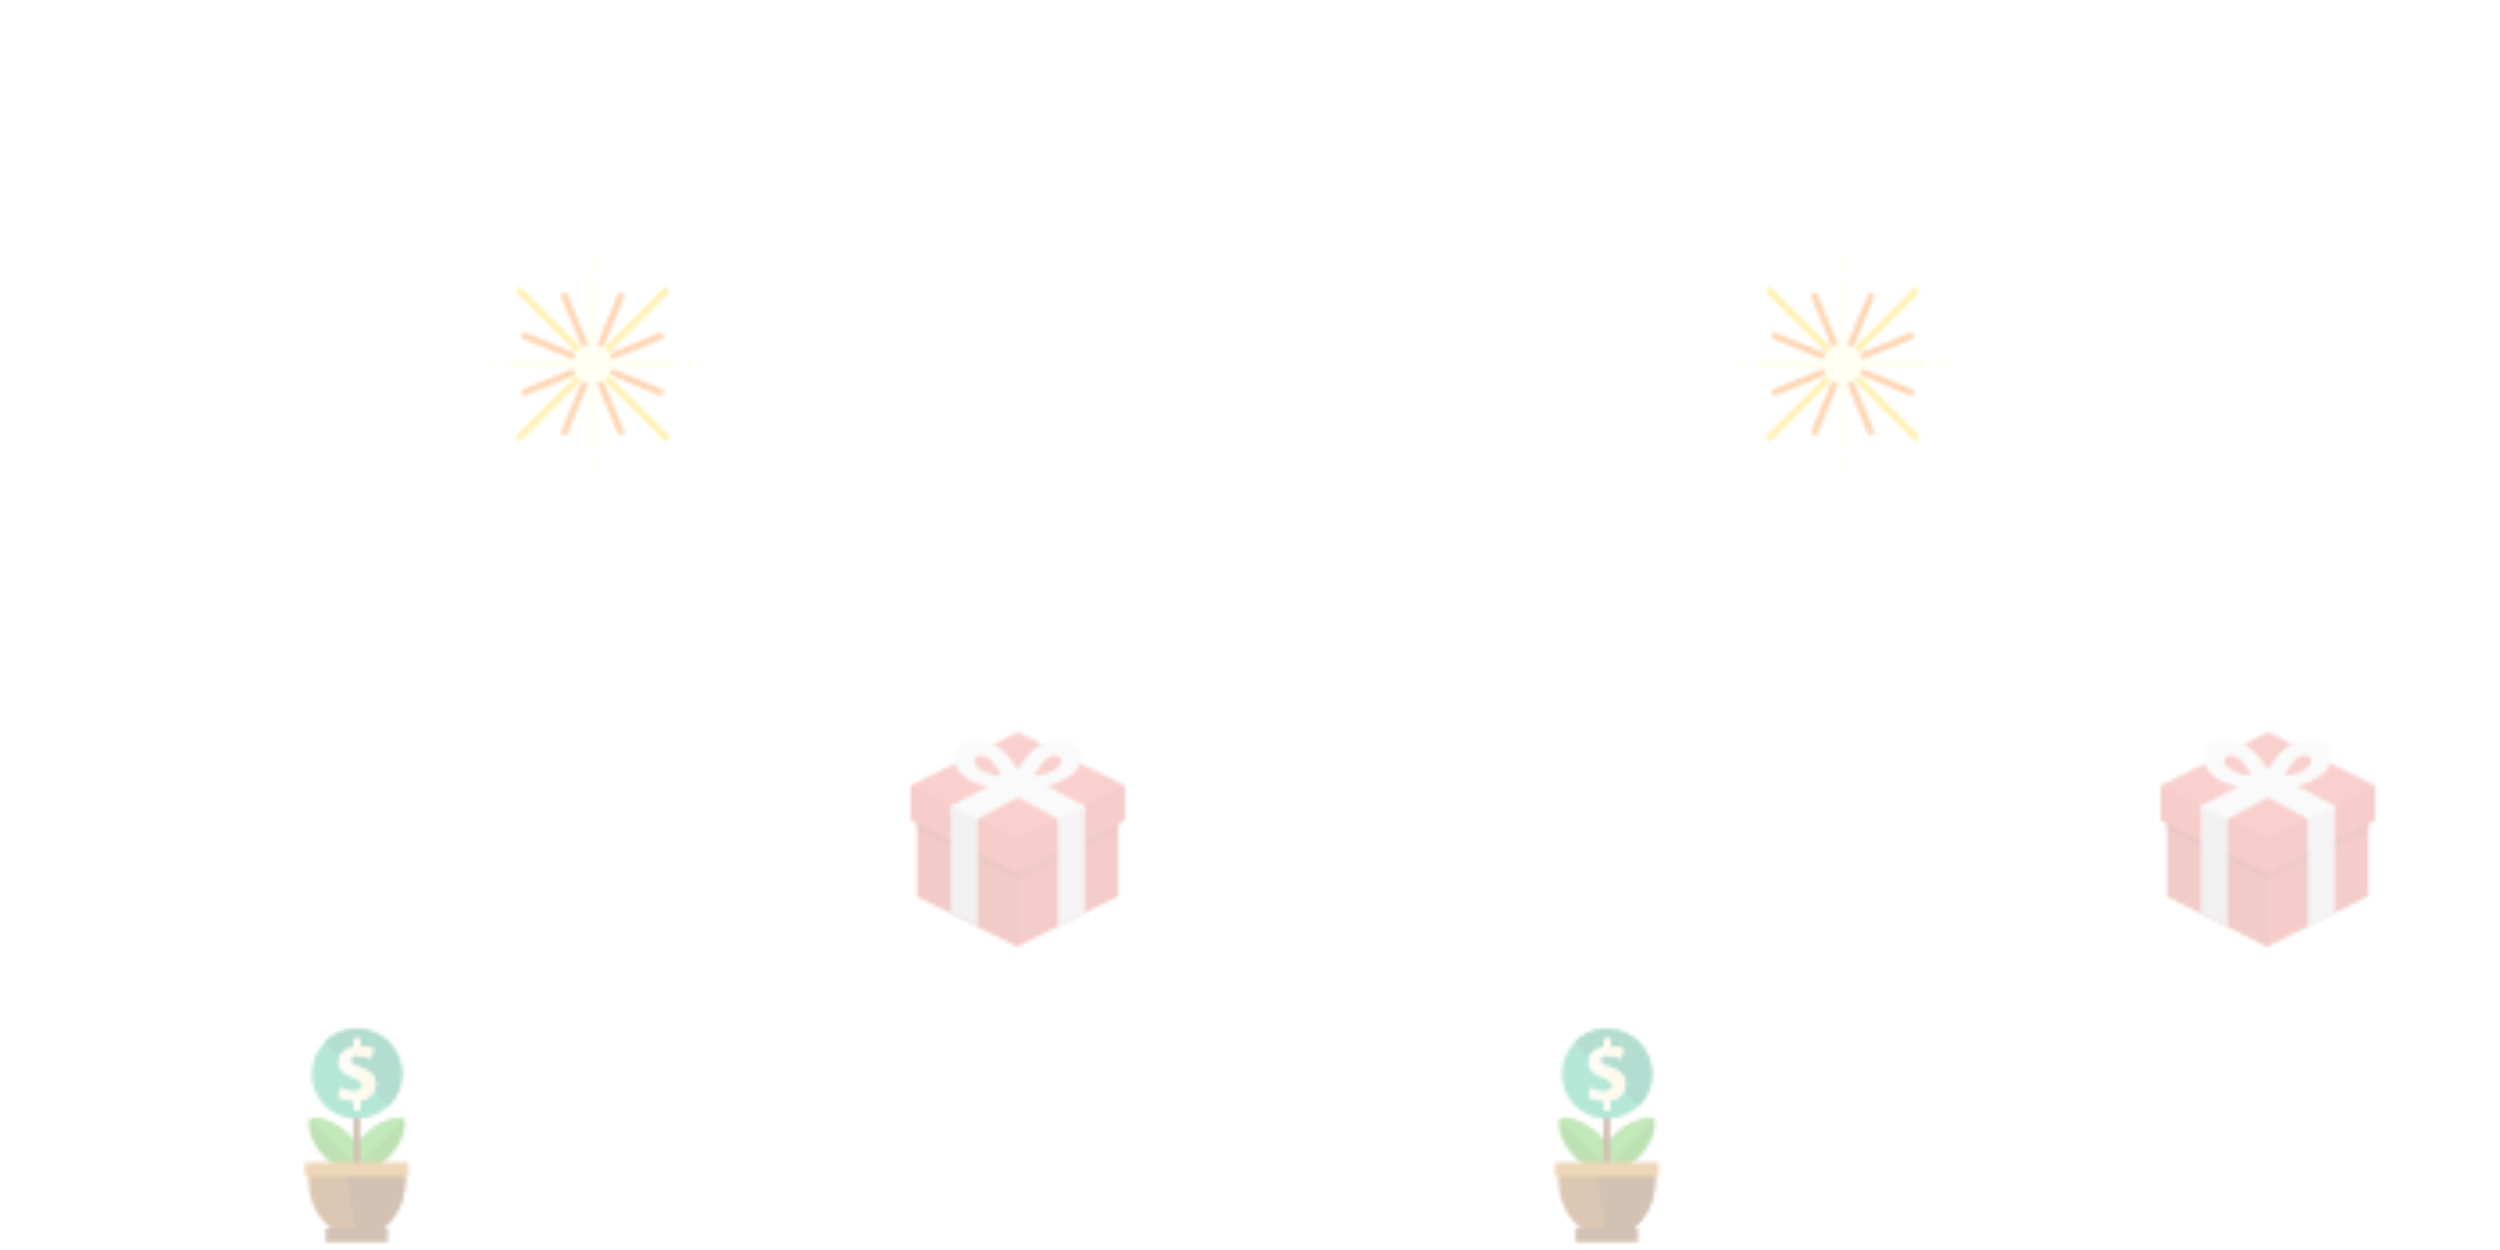 <svg xmlns="http://www.w3.org/2000/svg" xmlns:xlink="http://www.w3.org/1999/xlink" xmlns:fi="http://pattern.flaticon.com/" x="0" y="0" width="700" height="350" viewBox="0 0 700 350"><rect x="0px" y="0px" width="100%" height="100%" opacity="1" fill="#ffffff"/><defs><g transform="matrix(0.117 0 0 0.117 136 72)" id="L1_9"><path d="M24,248H8c-4.422,0-8,3.578-8,8s3.578,8,8,8h16c4.422,0,8-3.578,8-8S28.422,248,24,248z" fill="#ffffd8"/><path d="M456,248H304c-0.226,0-0.449,0.015-0.67,0.034c-0.157-0.938-0.343-1.866-0.554-2.786   c-1.212-5.294-3.295-10.254-6.098-14.72c-0.504-0.803-1.033-1.589-1.582-2.359c-3.104-4.352-6.913-8.161-11.265-11.265   c-0.775-0.553-1.566-1.084-2.374-1.591c-4.462-2.798-9.416-4.878-14.705-6.089c-0.919-0.211-1.848-0.397-2.786-0.554   c0.018-0.222,0.034-0.444,0.034-0.67V56c0-4.422-3.578-8-8-8s-8,3.578-8,8v152c0,0.226,0.015,0.449,0.034,0.67   c-0.939,0.157-1.867,0.344-2.786,0.554c-5.288,1.211-10.242,3.291-14.704,6.089c-0.809,0.507-1.599,1.039-2.374,1.592   c-4.352,3.104-8.161,6.913-11.265,11.265c-0.549,0.77-1.078,1.556-1.582,2.359c-2.803,4.466-4.886,9.426-6.098,14.72   c-0.21,0.919-0.397,1.847-0.554,2.785c-0.222-0.018-0.444-0.034-0.67-0.034H56c-4.422,0-8,3.578-8,8s3.578,8,8,8h152   c0.226,0,0.449-0.016,0.67-0.034c0.157,0.939,0.343,1.867,0.554,2.787c1.212,5.294,3.295,10.253,6.098,14.719   c0.504,0.803,1.033,1.589,1.582,2.359c3.104,4.352,6.913,8.161,11.265,11.265c0.771,0.549,1.556,1.078,2.36,1.582   c4.466,2.802,9.425,4.886,14.719,6.098c0.919,0.21,1.848,0.397,2.786,0.554c-0.018,0.221-0.034,0.444-0.034,0.67v152   c0,4.422,3.578,8,8,8s8-3.578,8-8V304c0-0.226-0.016-0.449-0.034-0.67c0.939-0.157,1.867-0.344,2.786-0.554   c5.294-1.212,10.253-3.295,14.719-6.098c0.803-0.504,1.589-1.033,2.36-1.582c4.352-3.104,8.161-6.913,11.265-11.265   c0.549-0.771,1.078-1.556,1.582-2.359c2.803-4.466,4.886-9.425,6.098-14.719c0.211-0.919,0.397-1.848,0.554-2.787   c0.221,0.018,0.444,0.034,0.67,0.034h152c4.422,0,8-3.578,8-8S460.422,248,456,248z" fill="#ffffd8"/><path d="M504,248h-16c-4.422,0-8,3.578-8,8s3.578,8,8,8h16c4.422,0,8-3.578,8-8S508.422,248,504,248z" fill="#ffffd8"/><path d="M256,480c-4.422,0-8,3.578-8,8v16c0,4.422,3.578,8,8,8s8-3.578,8-8v-16   C264,483.578,260.422,480,256,480z" fill="#ffffd8"/><path d="M256,32c4.422,0,8-3.578,8-8V8c0-4.422-3.578-8-8-8s-8,3.578-8,8v16C248,28.422,251.578,32,256,32z" fill="#ffffd8"/><path d="M228.169,216.904c-0.144-0.17-0.29-0.338-0.45-0.498L86.297,74.984   c-3.125-3.125-8.188-3.125-11.313,0s-3.125,8.188,0,11.313l141.422,141.422c0.16,0.16,0.328,0.307,0.498,0.45   C220.008,223.817,223.817,220.008,228.169,216.904z" fill="#ffcf00"/><path d="M283.831,295.096c0.144,0.17,0.29,0.338,0.45,0.498l141.422,141.422   c1.563,1.563,3.609,2.344,5.656,2.344s4.094-0.781,5.656-2.344c3.125-3.125,3.125-8.188,0-11.313L295.594,284.281   c-0.16-0.16-0.328-0.307-0.498-0.45C291.992,288.183,288.183,291.992,283.831,295.096z" fill="#ffcf00"/><path d="M216.904,283.831c-0.17,0.144-0.338,0.29-0.498,0.45L74.984,425.703   c-3.125,3.125-3.125,8.188,0,11.313c1.563,1.563,3.609,2.344,5.656,2.344s4.094-0.781,5.656-2.344l141.422-141.422   c0.16-0.16,0.307-0.328,0.45-0.498C223.817,291.992,220.008,288.183,216.904,283.831z" fill="#ffcf00"/><path d="M295.096,228.169c0.17-0.144,0.338-0.29,0.498-0.45L437.015,86.297   c3.125-3.125,3.125-8.188,0-11.313s-8.188-3.125-11.313,0L284.281,216.406c-0.16,0.16-0.307,0.328-0.45,0.498   C288.183,220.008,291.992,223.817,295.096,228.169z" fill="#ffcf00"/><path d="M208.594,266.976L90.336,315.961c-4.078,1.688-6.016,6.367-4.328,10.453   c1.273,3.078,4.258,4.938,7.391,4.938c1.023,0,2.063-0.195,3.063-0.609l118.258-48.984c0.208-0.086,0.407-0.185,0.604-0.286   c-2.802-4.466-4.886-9.425-6.098-14.719C209.013,266.82,208.802,266.89,208.594,266.976z" fill="#ff7400"/><path d="M303.406,245.023l118.258-48.984c4.078-1.688,6.016-6.367,4.328-10.453   c-1.688-4.078-6.391-6-10.453-4.328l-118.258,48.984c-0.208,0.086-0.407,0.185-0.603,0.286c2.803,4.466,4.886,9.426,6.098,14.72   C302.987,245.181,303.198,245.11,303.406,245.023z" fill="#ff7400"/><path d="M297.281,281.758l118.258,48.984c1,0.414,2.039,0.609,3.063,0.609c3.133,0,6.117-1.859,7.391-4.938   c1.688-4.086-0.25-8.766-4.328-10.453l-118.258-48.984c-0.208-0.086-0.419-0.156-0.63-0.224   c-1.212,5.294-3.295,10.253-6.098,14.719C296.875,281.573,297.073,281.672,297.281,281.758z" fill="#ff7400"/><path d="M214.719,230.242L96.461,181.258c-4.063-1.672-8.766,0.242-10.453,4.328s0.25,8.766,4.328,10.453   l118.258,48.984c0.208,0.086,0.419,0.157,0.63,0.225c1.212-5.294,3.295-10.254,6.098-14.72   C215.125,230.427,214.927,230.328,214.719,230.242z" fill="#ff7400"/><path d="M245.023,208.594L196.039,90.336c-1.688-4.086-6.391-6.008-10.453-4.328   c-4.078,1.688-6.016,6.367-4.328,10.453l48.984,118.258c0.086,0.209,0.199,0.397,0.301,0.594c4.462-2.798,9.416-4.878,14.704-6.089   C245.18,209.013,245.109,208.802,245.023,208.594z" fill="#ff7400"/><path d="M266.977,303.406l48.984,118.258c1.273,3.078,4.258,4.938,7.391,4.938   c1.023,0,2.063-0.195,3.063-0.609c4.078-1.688,6.016-6.367,4.328-10.453l-48.984-118.258c-0.086-0.208-0.185-0.406-0.286-0.603   c-4.466,2.802-9.425,4.886-14.719,6.098C266.82,302.987,266.89,303.198,266.977,303.406z" fill="#ff7400"/><path d="M230.242,297.281l-48.984,118.258c-1.688,4.086,0.25,8.766,4.328,10.453   c1,0.414,2.039,0.609,3.063,0.609c3.133,0,6.117-1.859,7.391-4.938l48.984-118.258c0.086-0.208,0.156-0.419,0.224-0.63   c-5.294-1.212-10.253-3.295-14.719-6.098C230.427,296.874,230.328,297.073,230.242,297.281z" fill="#ff7400"/><path d="M281.758,214.719l48.984-118.258c1.688-4.086-0.25-8.766-4.328-10.453   c-4.055-1.688-8.766,0.242-10.453,4.328l-48.984,118.258c-0.086,0.208-0.157,0.419-0.224,0.63   c5.288,1.211,10.242,3.291,14.705,6.089C281.559,215.115,281.671,214.927,281.758,214.719z" fill="#ff7400"/></g><g transform="matrix(0.121 0 0 0.121 70 288)" id="L1_10"><path d="M267.3,245c24.8-24.8,65.6-43.2,89.6-36l0,0l0,0l0,0l0,0c7.2,24-10.4,64.8-36,89.6  c-24.8,24.8-49.6,27.2-74.4,20l0,0l0,0l0,0l0,0C240.1,295.4,242.5,270.6,267.3,245z" fill="#239b02"/><path d="M247.3,319.4L247.3,319.4L247.3,319.4L247.3,319.4L247.3,319.4c-7.2-24.8-4.8-49.6,20-74.4  s65.6-43.2,89.6-36l0,0l0,0l0,0l0,0" fill="#34b515"/><path d="M227.3,245c-24.8-24.8-65.6-43.2-89.6-36l0,0l0,0l0,0l0,0c-7.2,24,10.4,64.8,36,89.6  c24.8,24.8,49.6,27.2,74.4,20l0,0l0,0l0,0l0,0C254.5,295.4,252.1,270.6,227.3,245z" fill="#239b02"/><path d="M247.3,319.4L247.3,319.4L247.3,319.4L247.3,319.4L247.3,319.4c7.2-24.8,4.8-49.6-20-74.4  s-65.6-43.2-89.6-36l0,0l0,0l0,0l0,0" fill="#34b515"/><rect x="239px" y="198px" width="16px" height="144px" fill="#683100"/><path d="M136.1,334.6c-0.8,0-0.8,10.4-0.8,16c0,73.6,50.4,132,112,132s112-58.4,112-132  c0-6.4-0.8-16.8-0.8-16.8H136.1V334.6z" fill="#894400"/><path d="M247.3,484.2c61.6,0,112-59.2,112-132c0-6.4-0.8-16.8-1.6-16.8H223.3" fill="#683100"/><rect x="127px" y="310px" width="240px" height="32px" fill="#c67812"/><rect x="175px" y="462px" width="144px" height="32px" fill="#683100"/><circle cx="247" cy="105" r="104" fill="#04af76"/><path d="M172.9,30.6c40.8-40.8,107.2-40.8,148.8,0c40.8,40.8,40.8,107.2,0,148.8" fill="#008c61"/><path d="M239.3,190.6v-22.4c-16-0.8-28-4-36-8.8l5.6-23.2c8.8,4.8,20,8.8,32.8,8.8c11.2,0,19.2-4.8,19.2-12.8  s-6.4-12.8-21.6-17.6c-21.6-7.2-35.2-17.6-35.2-36.8c0-17.6,11.2-32,35.2-36V22.6h16v17.6c16,0.8,24,3.2,30.4,6.4L280.1,69  c-5.6-2.4-14.4-7.2-28.8-7.2c-12.8,0-17.6,5.6-17.6,11.2c0,6.4,7.2,11.2,24,17.6c24,8.8,32.8,19.2,32.8,37.6c0,17.6-12,33.6-36,37.6  v24h-15.2V190.6z" fill="#fff6e1"/><g><path d="M247.3,22.6v40.8c0,0,2.4,0,4,0c14.4,0,24,4.8,28.8,7.2l4.8-22.4c-6.4-4-13.6-7.2-29.6-8V22.6H247.3   z" fill="#ffeebd"/><path d="M258.5,91.4c-4-1.6-8.8-3.2-11.2-4.8V117c8,4,14.4,8.8,14.4,14.4c0,6.4-5.6,11.2-14.4,12v47.2h8v-24   c24-4,36-19.2,36-37.6C291.3,111.4,282.5,100.2,258.5,91.4z" fill="#ffeebd"/></g></g><g transform="matrix(0.119 0 0 0.119 255 205)" id="L1_11"><path d="M15.754,133.909l236.308,118.154L488.37,133.909v252.062L252.062,504.123L15.754,385.969V133.909z" fill="#db5449"/><path d="M15.754,157.538v73.649l235.52,115.397l237.095-115.791v-73.255L252.062,273.33L15.754,157.538z" fill="#c54b42"/><path d="M252.062,504.123V252.063L31.508,141.786H15.754v244.185L252.062,504.123z" fill="#d05045"/><path d="M15.754,157.538v73.649l235.52,115.397l0.788-0.394v-73.255v0.394L15.754,157.538z" fill="#bb483e"/><path d="M0,125.638L252.062,0.001l252.062,125.637v16.542L252.062,267.815L0,142.573V125.638z" fill="#eb6258"/><path d="M396.603,39.779c-8.271-14.966-25.994-24.025-46.868-24.025c-47.655,0-81.132,44.505-97.674,72.862  c-16.542-28.357-50.412-72.468-97.674-72.468c-30.326,0-51.988,18.511-51.988,43.717c0,44.898,49.231,74.043,148.086,74.043  s151.237-37.415,151.237-73.649C401.723,53.17,400.148,46.081,396.603,39.779z M164.628,88.223  c-11.028-7.483-14.966-15.754-14.966-21.268c0-6.695,6.302-11.815,15.36-11.815c21.268,0,38.203,27.963,47.655,47.262  C187.865,100.432,173.292,93.736,164.628,88.223z M339.495,88.223c-8.665,5.514-23.237,12.209-48.049,14.178  c9.058-19.298,25.994-47.262,47.655-47.262c9.058,0,15.36,5.12,15.36,11.815C354.462,72.469,350.523,80.739,339.495,88.223z" fill="#efefef"/><path d="M0,126.032l252.062,123.274l252.062-123.274v81.526l-252.85,123.274L0,207.558V126.032z" fill="#e2574c"/><path d="M346.585,213.859v-9.058l-94.523-51.2l-94.523,51.2v9.058L94.524,186.29v-12.603l154.387-81.526  l3.151,1.575l3.151-1.575L409.6,173.293v12.603L346.585,213.859z" fill="#efefef"/><path d="M346.585,204.801v251.668l63.015-31.508V173.293L346.585,204.801z" fill="#dcdcdc"/><path d="M94.523,425.354l63.015,31.508V205.195l-63.015-31.902C94.523,173.292,94.523,425.354,94.523,425.354  z" fill="#d1d1d1"/></g></defs><g fi:class="KUsePattern" opacity="0.3"><pattern id="pattern_L1_9" width="350" height="350" patternUnits="userSpaceOnUse"><use xlink:href="#L1_9" x="-350" y="-350"/><use xlink:href="#L1_9" x="0" y="-350"/><use xlink:href="#L1_9" x="350" y="-350"/><use xlink:href="#L1_9" x="-350" y="0"/><use xlink:href="#L1_9" x="0" y="0"/><use xlink:href="#L1_9" x="350" y="0"/><use xlink:href="#L1_9" x="-350" y="350"/><use xlink:href="#L1_9" x="0" y="350"/><use xlink:href="#L1_9" x="350" y="350"/></pattern><rect x="0" y="0" width="100%" height="100%" fill="url(#pattern_L1_9)"/></g><g fi:class="KUsePattern" opacity="0.3"><pattern id="pattern_L1_10" width="350" height="350" patternUnits="userSpaceOnUse"><use xlink:href="#L1_10" x="-350" y="-350"/><use xlink:href="#L1_10" x="0" y="-350"/><use xlink:href="#L1_10" x="350" y="-350"/><use xlink:href="#L1_10" x="-350" y="0"/><use xlink:href="#L1_10" x="0" y="0"/><use xlink:href="#L1_10" x="350" y="0"/><use xlink:href="#L1_10" x="-350" y="350"/><use xlink:href="#L1_10" x="0" y="350"/><use xlink:href="#L1_10" x="350" y="350"/></pattern><rect x="0" y="0" width="100%" height="100%" fill="url(#pattern_L1_10)"/></g><g fi:class="KUsePattern" opacity="0.3"><pattern id="pattern_L1_11" width="350" height="350" patternUnits="userSpaceOnUse"><use xlink:href="#L1_11" x="-350" y="-350"/><use xlink:href="#L1_11" x="0" y="-350"/><use xlink:href="#L1_11" x="350" y="-350"/><use xlink:href="#L1_11" x="-350" y="0"/><use xlink:href="#L1_11" x="0" y="0"/><use xlink:href="#L1_11" x="350" y="0"/><use xlink:href="#L1_11" x="-350" y="350"/><use xlink:href="#L1_11" x="0" y="350"/><use xlink:href="#L1_11" x="350" y="350"/></pattern><rect x="0" y="0" width="100%" height="100%" fill="url(#pattern_L1_11)"/></g></svg>
